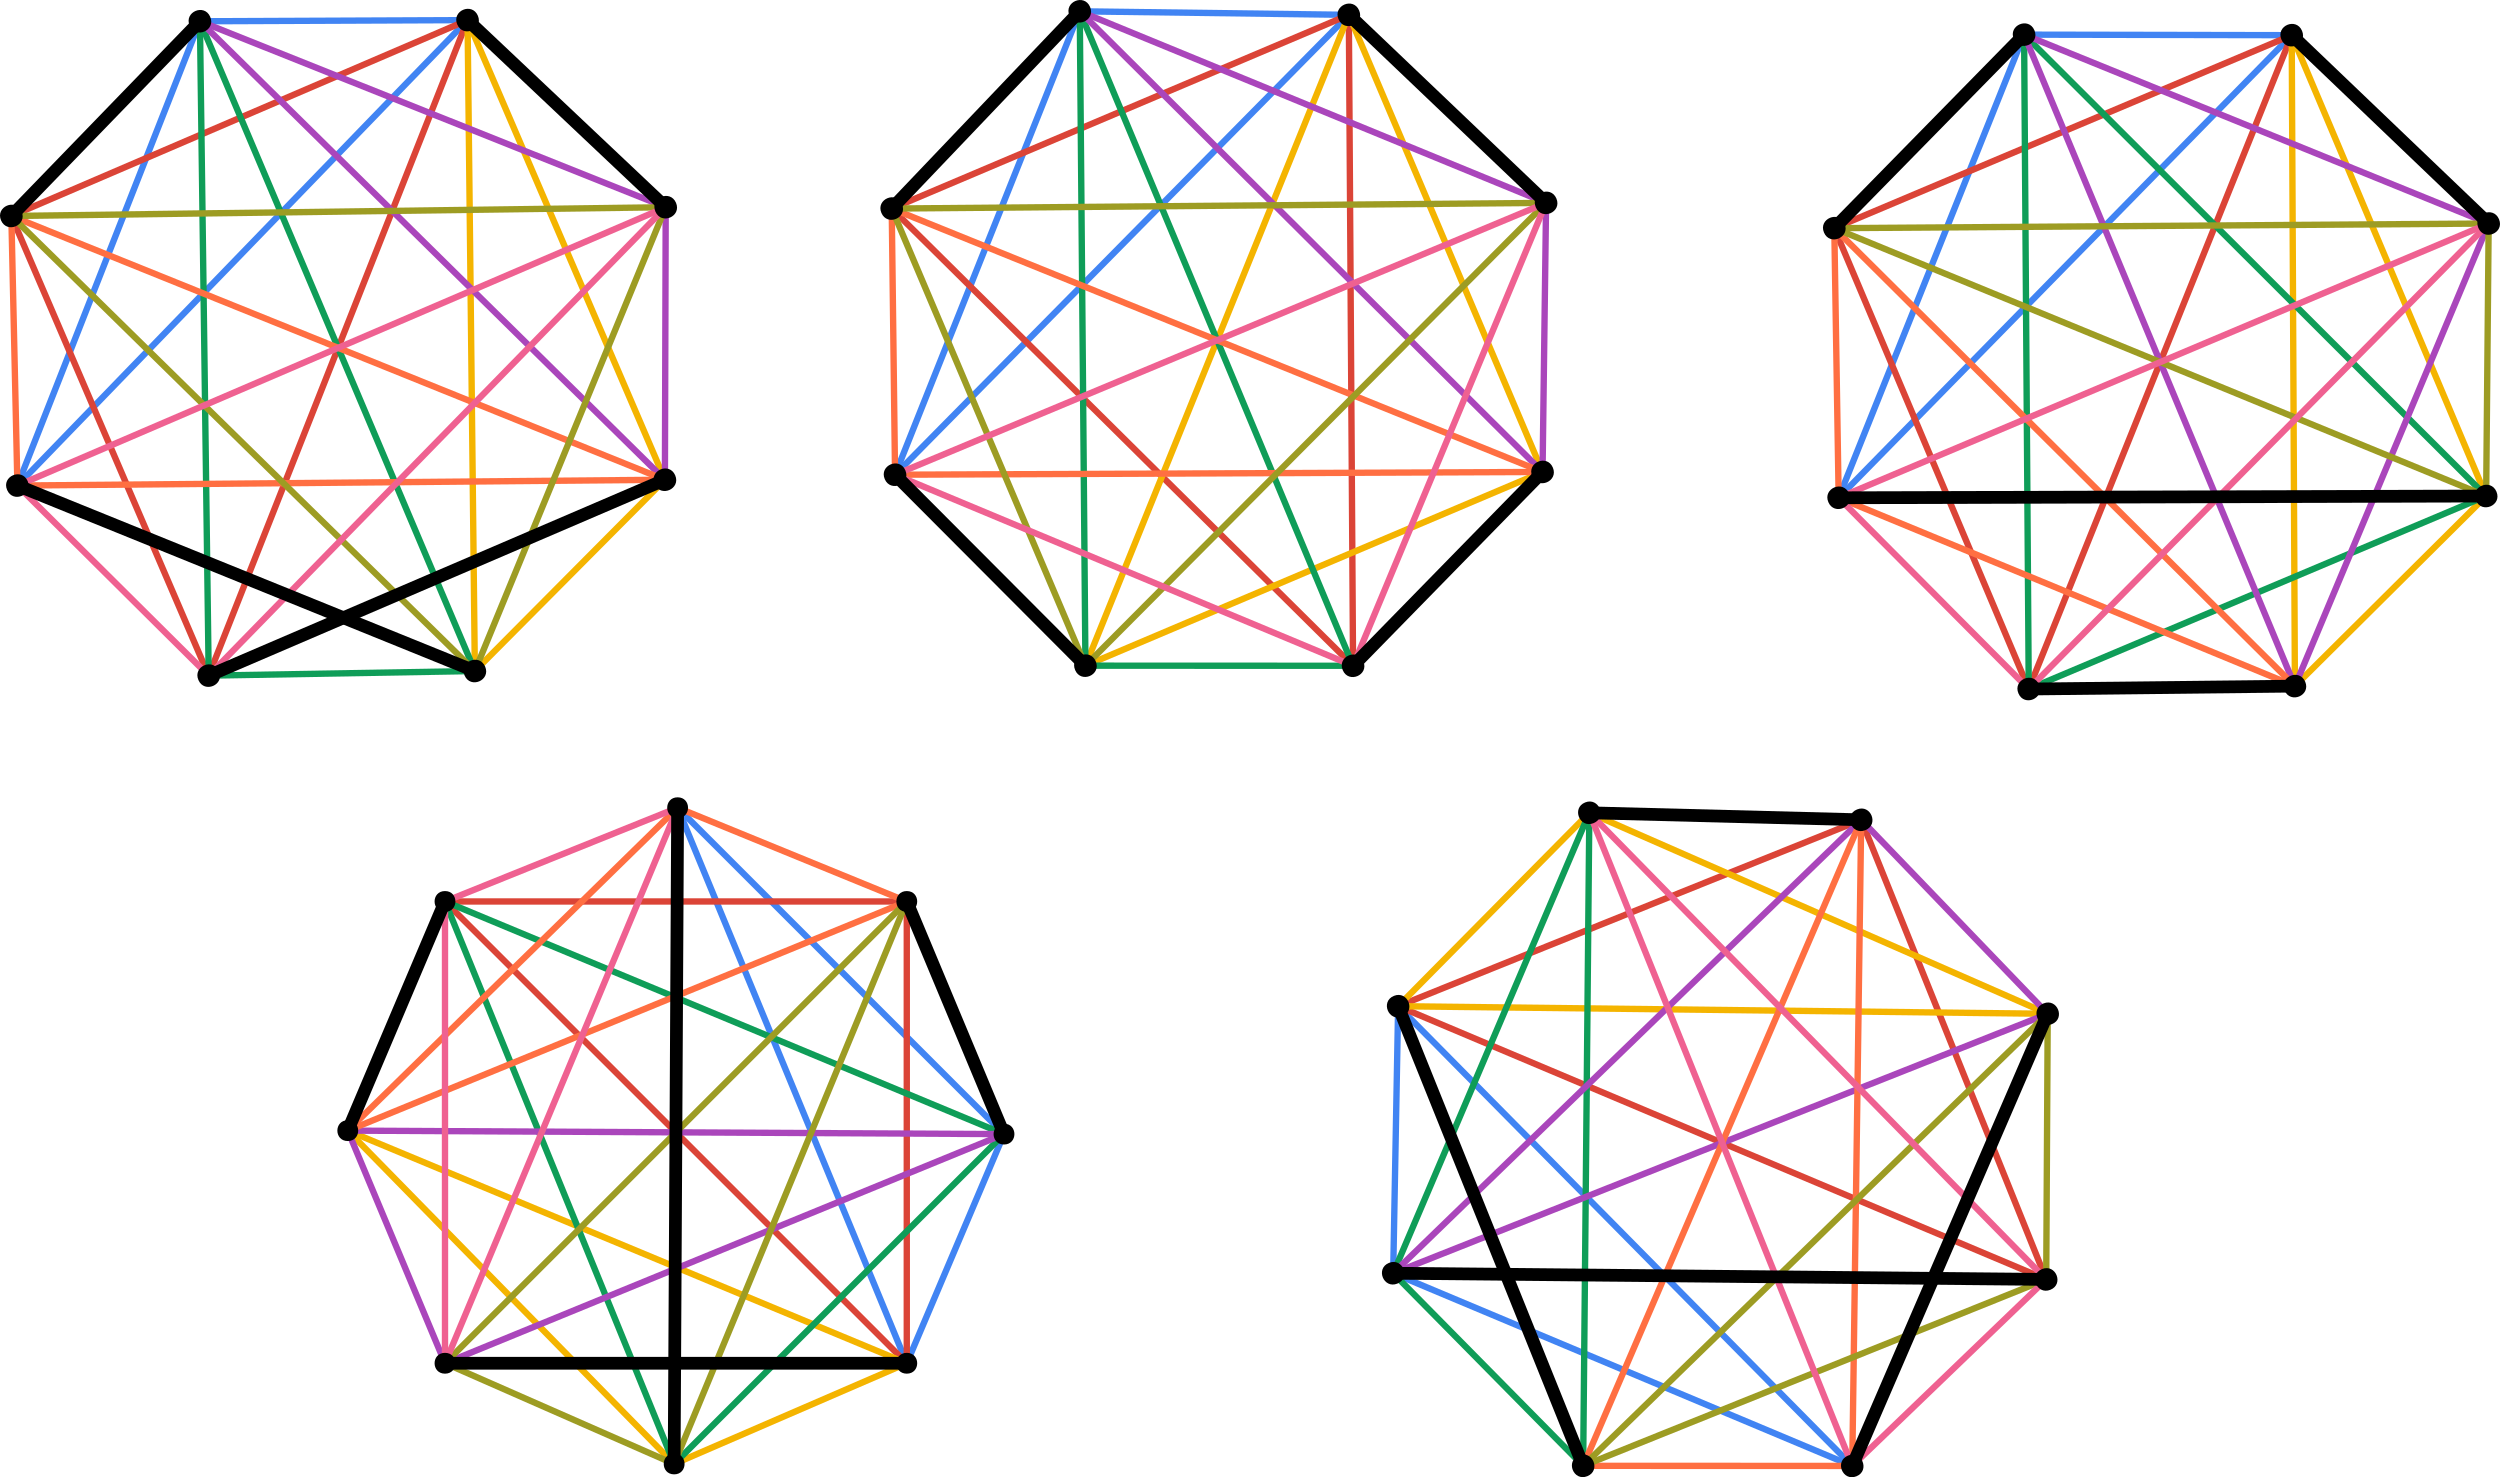 <?xml version="1.0" encoding="UTF-8" standalone="no"?>
<!-- Created with Inkscape (http://www.inkscape.org/) -->

<svg
   xmlns:osb="http://www.openswatchbook.org/uri/2009/osb"
   xmlns:dc="http://purl.org/dc/elements/1.1/"
   xmlns:cc="http://creativecommons.org/ns#"
   xmlns:rdf="http://www.w3.org/1999/02/22-rdf-syntax-ns#"
   xmlns:svg="http://www.w3.org/2000/svg"
   xmlns="http://www.w3.org/2000/svg"
   xmlns:sodipodi="http://sodipodi.sourceforge.net/DTD/sodipodi-0.dtd"
   xmlns:inkscape="http://www.inkscape.org/namespaces/inkscape"
   width="11.078cm"
   height="6.546cm"
   viewBox="0 0 392.512 231.932"
   id="svg2"
   version="1.1"
   inkscape:version="0.91 r13725"
   sodipodi:docname="resto_thrackles.svg">
  <defs
     id="defs4">
    <linearGradient
       id="linearGradient4355"
       osb:paint="solid">
      <stop
         style="stop-color:#ae0000;stop-opacity:1;"
         offset="0"
         id="stop4357" />
    </linearGradient>
  </defs>
  <sodipodi:namedview
     id="base"
     pagecolor="#ffffff"
     bordercolor="#666666"
     borderopacity="1.0"
     inkscape:pageopacity="0.0"
     inkscape:pageshadow="2"
     inkscape:zoom="2.2883023"
     inkscape:cx="159.91747"
     inkscape:cy="122.20096"
     inkscape:document-units="px"
     inkscape:current-layer="layer2"
     showgrid="false"
     units="cm"
     inkscape:window-width="1920"
     inkscape:window-height="1017"
     inkscape:window-x="0"
     inkscape:window-y="30"
     inkscape:window-maximized="1"
     inkscape:object-paths="true"
     inkscape:object-nodes="true"
     inkscape:snap-object-midpoints="true"
     inkscape:snap-nodes="true"
     inkscape:snap-others="true"
     showguides="false"
     fit-margin-top="0"
     fit-margin-left="0"
     fit-margin-right="0"
     fit-margin-bottom="0" />
  <g
     inkscape:label="Layer 1"
     inkscape:groupmode="layer"
     id="layer1"
     transform="translate(-12.49,-802.078)" />
  <g
     inkscape:groupmode="layer"
     id="layer2"
     inkscape:label="points"
     transform="translate(-12.49,-33.18)">
    <path
       inkscape:connector-curvature="0"
       id="path78"
       style="fill:none;stroke:#4184f3;stroke-width:1;stroke-linecap:butt;stroke-linejoin:miter;stroke-miterlimit:9.143;stroke-dasharray:none;stroke-opacity:1"
       d="M 85.898,36.334 43.879,36.516" />
    <path
       inkscape:connector-curvature="0"
       id="path80"
       style="fill:none;stroke:#4184f3;stroke-width:1;stroke-linecap:butt;stroke-linejoin:miter;stroke-miterlimit:9.143;stroke-dasharray:none;stroke-opacity:1"
       d="M 43.879,36.516 15.222,109.414" />
    <path
       inkscape:connector-curvature="0"
       id="path82"
       style="fill:none;stroke:#4184f3;stroke-width:1;stroke-linecap:butt;stroke-linejoin:miter;stroke-miterlimit:9.143;stroke-dasharray:none;stroke-opacity:1"
       d="M 15.222,109.414 85.898,36.334" />
    <path
       inkscape:connector-curvature="0"
       id="path84"
       style="fill:none;stroke:#db4437;stroke-width:1;stroke-linecap:butt;stroke-linejoin:miter;stroke-miterlimit:9.143;stroke-dasharray:none;stroke-opacity:1"
       d="M 85.898,36.334 14.271,67.088" />
    <path
       inkscape:connector-curvature="0"
       id="path86"
       style="fill:none;stroke:#db4437;stroke-width:1;stroke-linecap:butt;stroke-linejoin:miter;stroke-miterlimit:9.143;stroke-dasharray:none;stroke-opacity:1"
       d="M 14.271,67.088 45.256,139.254" />
    <path
       inkscape:connector-curvature="0"
       id="path88"
       style="fill:none;stroke:#db4437;stroke-width:1;stroke-linecap:butt;stroke-linejoin:miter;stroke-miterlimit:9.143;stroke-dasharray:none;stroke-opacity:1"
       d="M 45.256,139.254 85.898,36.334" />
    <path
       inkscape:connector-curvature="0"
       id="path90"
       style="fill:none;stroke:#f4b400;stroke-width:1;stroke-linecap:butt;stroke-linejoin:miter;stroke-miterlimit:9.143;stroke-dasharray:none;stroke-opacity:1"
       d="m 85.898,36.334 1.146,102.2" />
    <path
       inkscape:connector-curvature="0"
       id="path92"
       style="fill:none;stroke:#f4b400;stroke-width:1;stroke-linecap:butt;stroke-linejoin:miter;stroke-miterlimit:9.143;stroke-dasharray:none;stroke-opacity:1"
       d="M 87.044,138.533 116.884,108.5" />
    <path
       inkscape:connector-curvature="0"
       id="path94"
       style="fill:none;stroke:#f4b400;stroke-width:1;stroke-linecap:butt;stroke-linejoin:miter;stroke-miterlimit:9.143;stroke-dasharray:none;stroke-opacity:1"
       d="M 116.884,108.5 85.898,36.334" />
    <path
       inkscape:connector-curvature="0"
       id="path96"
       style="fill:none;stroke:#0f9d58;stroke-width:1;stroke-linecap:butt;stroke-linejoin:miter;stroke-miterlimit:9.143;stroke-dasharray:none;stroke-opacity:1"
       d="M 43.879,36.516 45.256,139.254" />
    <path
       inkscape:connector-curvature="0"
       id="path98"
       style="fill:none;stroke:#0f9d58;stroke-width:1;stroke-linecap:butt;stroke-linejoin:miter;stroke-miterlimit:9.143;stroke-dasharray:none;stroke-opacity:1"
       d="m 45.256,139.254 41.788,-0.721" />
    <path
       inkscape:connector-curvature="0"
       id="path100"
       style="fill:none;stroke:#0f9d58;stroke-width:1;stroke-linecap:butt;stroke-linejoin:miter;stroke-miterlimit:9.143;stroke-dasharray:none;stroke-opacity:1"
       d="M 87.044,138.533 43.879,36.516" />
    <path
       inkscape:connector-curvature="0"
       id="path102"
       style="fill:none;stroke:#aa46bb;stroke-width:1;stroke-linecap:butt;stroke-linejoin:miter;stroke-miterlimit:9.143;stroke-dasharray:none;stroke-opacity:1"
       d="M 43.879,36.516 116.884,108.5" />
    <path
       inkscape:connector-curvature="0"
       id="path104"
       style="fill:none;stroke:#aa46bb;stroke-width:1;stroke-linecap:butt;stroke-linejoin:miter;stroke-miterlimit:9.143;stroke-dasharray:none;stroke-opacity:1"
       d="m 116.884,108.5 0.125,-42.789" />
    <path
       inkscape:connector-curvature="0"
       id="path106"
       style="fill:none;stroke:#aa46bb;stroke-width:1;stroke-linecap:butt;stroke-linejoin:miter;stroke-miterlimit:9.143;stroke-dasharray:none;stroke-opacity:1"
       d="M 117.009,65.711 43.879,36.516" />
    <path
       inkscape:connector-curvature="0"
       id="path108"
       style="fill:none;stroke:#ff6f42;stroke-width:1;stroke-linecap:butt;stroke-linejoin:miter;stroke-miterlimit:9.143;stroke-dasharray:none;stroke-opacity:1"
       d="m 14.271,67.088 0.952,42.326" />
    <path
       inkscape:connector-curvature="0"
       id="path110"
       style="fill:none;stroke:#ff6f42;stroke-width:1;stroke-linecap:butt;stroke-linejoin:miter;stroke-miterlimit:9.143;stroke-dasharray:none;stroke-opacity:1"
       d="M 15.222,109.414 116.884,108.5" />
    <path
       inkscape:connector-curvature="0"
       id="path112"
       style="fill:none;stroke:#ff6f42;stroke-width:1;stroke-linecap:butt;stroke-linejoin:miter;stroke-miterlimit:9.143;stroke-dasharray:none;stroke-opacity:1"
       d="M 116.884,108.5 14.271,67.088" />
    <path
       inkscape:connector-curvature="0"
       id="path114"
       style="fill:none;stroke:#9d9c23;stroke-width:1;stroke-linecap:butt;stroke-linejoin:miter;stroke-miterlimit:9.143;stroke-dasharray:none;stroke-opacity:1"
       d="M 14.271,67.088 87.044,138.533" />
    <path
       inkscape:connector-curvature="0"
       id="path116"
       style="fill:none;stroke:#9d9c23;stroke-width:1;stroke-linecap:butt;stroke-linejoin:miter;stroke-miterlimit:9.143;stroke-dasharray:none;stroke-opacity:1"
       d="M 87.044,138.533 117.009,65.711" />
    <path
       inkscape:connector-curvature="0"
       id="path118"
       style="fill:none;stroke:#9d9c23;stroke-width:1;stroke-linecap:butt;stroke-linejoin:miter;stroke-miterlimit:9.143;stroke-dasharray:none;stroke-opacity:1"
       d="M 117.009,65.711 14.271,67.088" />
    <path
       inkscape:connector-curvature="0"
       id="path120"
       style="fill:none;stroke:#ef6191;stroke-width:1;stroke-linecap:butt;stroke-linejoin:miter;stroke-miterlimit:9.143;stroke-dasharray:none;stroke-opacity:1"
       d="m 15.222,109.414 30.034,29.84" />
    <path
       inkscape:connector-curvature="0"
       id="path122"
       style="fill:none;stroke:#ef6191;stroke-width:1;stroke-linecap:butt;stroke-linejoin:miter;stroke-miterlimit:9.143;stroke-dasharray:none;stroke-opacity:1"
       d="M 45.256,139.254 117.009,65.711" />
    <path
       inkscape:connector-curvature="0"
       id="path124"
       style="fill:none;stroke:#ef6191;stroke-width:1;stroke-linecap:butt;stroke-linejoin:miter;stroke-miterlimit:9.143;stroke-dasharray:none;stroke-opacity:1"
       d="M 117.009,65.711 15.222,109.414" />
    <path
       inkscape:connector-curvature="0"
       id="path126"
       style="fill:#000000;fill-opacity:1;fill-rule:nonzero;stroke:none;stroke-width:1;stroke-miterlimit:9.143;stroke-dasharray:none"
       d="m 87.514,35.64 c 0.925,2.154 -2.306,3.542 -3.231,1.387 -0.925,-2.154 2.306,-3.542 3.231,-1.387" />
    <path
       inkscape:connector-curvature="0"
       id="path128"
       style="fill:#000000;fill-opacity:1;fill-rule:nonzero;stroke:none;stroke-width:1;stroke-miterlimit:9.143;stroke-dasharray:none"
       d="m 45.495,35.822 c 0.925,2.154 -2.306,3.542 -3.231,1.387 -0.925,-2.154 2.306,-3.542 3.231,-1.387" />
    <path
       inkscape:connector-curvature="0"
       id="path130"
       style="fill:#000000;fill-opacity:1;fill-rule:nonzero;stroke:none;stroke-width:1;stroke-miterlimit:9.143;stroke-dasharray:none"
       d="m 15.886,66.394 c 0.925,2.154 -2.306,3.542 -3.231,1.387 -0.925,-2.154 2.306,-3.542 3.231,-1.387" />
    <path
       inkscape:connector-curvature="0"
       id="path132"
       style="fill:#000000;fill-opacity:1;fill-rule:nonzero;stroke:none;stroke-width:1;stroke-miterlimit:9.143;stroke-dasharray:none"
       d="m 16.838,108.721 c 0.925,2.154 -2.306,3.542 -3.231,1.387 -0.925,-2.154 2.306,-3.542 3.231,-1.387" />
    <path
       inkscape:connector-curvature="0"
       id="path134"
       style="fill:#000000;fill-opacity:1;fill-rule:nonzero;stroke:none;stroke-width:1;stroke-miterlimit:9.143;stroke-dasharray:none"
       d="m 46.872,138.56 c 0.925,2.154 -2.306,3.542 -3.231,1.387 -0.925,-2.154 2.306,-3.542 3.231,-1.387" />
    <path
       inkscape:connector-curvature="0"
       id="path136"
       style="fill:#000000;fill-opacity:1;fill-rule:nonzero;stroke:none;stroke-width:1;stroke-miterlimit:9.143;stroke-dasharray:none"
       d="m 88.66,137.84 c 0.925,2.154 -2.306,3.542 -3.231,1.387 -0.925,-2.154 2.306,-3.542 3.231,-1.387" />
    <path
       inkscape:connector-curvature="0"
       id="path138"
       style="fill:#000000;fill-opacity:1;fill-rule:nonzero;stroke:none;stroke-width:1;stroke-miterlimit:9.143;stroke-dasharray:none"
       d="m 118.499,107.806 c 0.925,2.154 -2.306,3.542 -3.231,1.387 -0.925,-2.154 2.306,-3.542 3.231,-1.387" />
    <path
       inkscape:connector-curvature="0"
       id="path140"
       style="fill:#000000;fill-opacity:1;fill-rule:nonzero;stroke:none;stroke-width:1;stroke-miterlimit:9.143;stroke-dasharray:none"
       d="m 118.625,65.017 c 0.925,2.154 -2.306,3.542 -3.231,1.387 -0.925,-2.154 2.306,-3.542 3.231,-1.387" />
    <path
       inkscape:connector-curvature="0"
       id="path462"
       style="fill:none;stroke:#4184f3;stroke-width:1;stroke-linecap:butt;stroke-linejoin:miter;stroke-miterlimit:9.143;stroke-dasharray:none;stroke-opacity:1"
       d="M 224.263,35.509 182.017,34.953" />
    <path
       inkscape:connector-curvature="0"
       id="path464"
       style="fill:none;stroke:#4184f3;stroke-width:1;stroke-linecap:butt;stroke-linejoin:miter;stroke-miterlimit:9.143;stroke-dasharray:none;stroke-opacity:1"
       d="M 182.017,34.953 153.017,107.712" />
    <path
       inkscape:connector-curvature="0"
       id="path466"
       style="fill:none;stroke:#4184f3;stroke-width:1;stroke-linecap:butt;stroke-linejoin:miter;stroke-miterlimit:9.143;stroke-dasharray:none;stroke-opacity:1"
       d="M 153.017,107.712 224.263,35.509" />
    <path
       inkscape:connector-curvature="0"
       id="path468"
       style="fill:none;stroke:#db4437;stroke-width:1;stroke-linecap:butt;stroke-linejoin:miter;stroke-miterlimit:9.143;stroke-dasharray:none;stroke-opacity:1"
       d="M 224.263,35.509 152.494,65.923" />
    <path
       inkscape:connector-curvature="0"
       id="path470"
       style="fill:none;stroke:#db4437;stroke-width:1;stroke-linecap:butt;stroke-linejoin:miter;stroke-miterlimit:9.143;stroke-dasharray:none;stroke-opacity:1"
       d="m 152.494,65.923 72.432,71.786" />
    <path
       inkscape:connector-curvature="0"
       id="path472"
       style="fill:none;stroke:#db4437;stroke-width:1;stroke-linecap:butt;stroke-linejoin:miter;stroke-miterlimit:9.143;stroke-dasharray:none;stroke-opacity:1"
       d="M 224.926,137.709 224.263,35.509" />
    <path
       inkscape:connector-curvature="0"
       id="path474"
       style="fill:none;stroke:#f4b400;stroke-width:1;stroke-linecap:butt;stroke-linejoin:miter;stroke-miterlimit:9.143;stroke-dasharray:none;stroke-opacity:1"
       d="M 224.263,35.509 182.908,137.692" />
    <path
       inkscape:connector-curvature="0"
       id="path476"
       style="fill:none;stroke:#f4b400;stroke-width:1;stroke-linecap:butt;stroke-linejoin:miter;stroke-miterlimit:9.143;stroke-dasharray:none;stroke-opacity:1"
       d="m 182.908,137.692 71.769,-30.414" />
    <path
       inkscape:connector-curvature="0"
       id="path478"
       style="fill:none;stroke:#f4b400;stroke-width:1;stroke-linecap:butt;stroke-linejoin:miter;stroke-miterlimit:9.143;stroke-dasharray:none;stroke-opacity:1"
       d="M 254.677,107.278 224.263,35.509" />
    <path
       inkscape:connector-curvature="0"
       id="path480"
       style="fill:none;stroke:#0f9d58;stroke-width:1;stroke-linecap:butt;stroke-linejoin:miter;stroke-miterlimit:9.143;stroke-dasharray:none;stroke-opacity:1"
       d="M 182.017,34.953 182.908,137.692" />
    <path
       inkscape:connector-curvature="0"
       id="path482"
       style="fill:none;stroke:#0f9d58;stroke-width:1;stroke-linecap:butt;stroke-linejoin:miter;stroke-miterlimit:9.143;stroke-dasharray:none;stroke-opacity:1"
       d="m 182.908,137.692 42.018,0.017" />
    <path
       inkscape:connector-curvature="0"
       id="path484"
       style="fill:none;stroke:#0f9d58;stroke-width:1;stroke-linecap:butt;stroke-linejoin:miter;stroke-miterlimit:9.143;stroke-dasharray:none;stroke-opacity:1"
       d="M 224.926,137.709 182.017,34.953" />
    <path
       inkscape:connector-curvature="0"
       id="path486"
       style="fill:none;stroke:#aa46bb;stroke-width:1;stroke-linecap:butt;stroke-linejoin:miter;stroke-miterlimit:9.143;stroke-dasharray:none;stroke-opacity:1"
       d="m 182.017,34.953 72.66,72.325" />
    <path
       inkscape:connector-curvature="0"
       id="path488"
       style="fill:none;stroke:#aa46bb;stroke-width:1;stroke-linecap:butt;stroke-linejoin:miter;stroke-miterlimit:9.143;stroke-dasharray:none;stroke-opacity:1"
       d="m 254.677,107.278 0.556,-42.246" />
    <path
       inkscape:connector-curvature="0"
       id="path490"
       style="fill:none;stroke:#aa46bb;stroke-width:1;stroke-linecap:butt;stroke-linejoin:miter;stroke-miterlimit:9.143;stroke-dasharray:none;stroke-opacity:1"
       d="M 255.234,65.032 182.017,34.953" />
    <path
       inkscape:connector-curvature="0"
       id="path492"
       style="fill:none;stroke:#ff6f42;stroke-width:1;stroke-linecap:butt;stroke-linejoin:miter;stroke-miterlimit:9.143;stroke-dasharray:none;stroke-opacity:1"
       d="m 152.494,65.923 0.523,41.789" />
    <path
       inkscape:connector-curvature="0"
       id="path494"
       style="fill:none;stroke:#ff6f42;stroke-width:1;stroke-linecap:butt;stroke-linejoin:miter;stroke-miterlimit:9.143;stroke-dasharray:none;stroke-opacity:1"
       d="m 153.017,107.712 101.66,-0.434" />
    <path
       inkscape:connector-curvature="0"
       id="path496"
       style="fill:none;stroke:#ff6f42;stroke-width:1;stroke-linecap:butt;stroke-linejoin:miter;stroke-miterlimit:9.143;stroke-dasharray:none;stroke-opacity:1"
       d="M 254.677,107.278 152.494,65.923" />
    <path
       inkscape:connector-curvature="0"
       id="path498"
       style="fill:none;stroke:#9d9c23;stroke-width:1;stroke-linecap:butt;stroke-linejoin:miter;stroke-miterlimit:9.143;stroke-dasharray:none;stroke-opacity:1"
       d="M 152.494,65.923 182.908,137.692" />
    <path
       inkscape:connector-curvature="0"
       id="path500"
       style="fill:none;stroke:#9d9c23;stroke-width:1;stroke-linecap:butt;stroke-linejoin:miter;stroke-miterlimit:9.143;stroke-dasharray:none;stroke-opacity:1"
       d="M 182.908,137.692 255.234,65.032" />
    <path
       inkscape:connector-curvature="0"
       id="path502"
       style="fill:none;stroke:#9d9c23;stroke-width:1;stroke-linecap:butt;stroke-linejoin:miter;stroke-miterlimit:9.143;stroke-dasharray:none;stroke-opacity:1"
       d="M 255.234,65.032 152.494,65.923" />
    <path
       inkscape:connector-curvature="0"
       id="path504"
       style="fill:none;stroke:#ef6191;stroke-width:1;stroke-linecap:butt;stroke-linejoin:miter;stroke-miterlimit:9.143;stroke-dasharray:none;stroke-opacity:1"
       d="m 153.017,107.712 71.909,29.997" />
    <path
       inkscape:connector-curvature="0"
       id="path506"
       style="fill:none;stroke:#ef6191;stroke-width:1;stroke-linecap:butt;stroke-linejoin:miter;stroke-miterlimit:9.143;stroke-dasharray:none;stroke-opacity:1"
       d="M 224.926,137.709 255.234,65.032" />
    <path
       inkscape:connector-curvature="0"
       id="path508"
       style="fill:none;stroke:#ef6191;stroke-width:1;stroke-linecap:butt;stroke-linejoin:miter;stroke-miterlimit:9.143;stroke-dasharray:none;stroke-opacity:1"
       d="M 255.234,65.032 153.017,107.712" />
    <path
       inkscape:connector-curvature="0"
       id="path510"
       style="fill:#000000;fill-opacity:1;fill-rule:nonzero;stroke:none;stroke-width:1;stroke-miterlimit:9.143;stroke-dasharray:none"
       d="m 225.882,34.823 c 0.915,2.158 -2.323,3.531 -3.238,1.372 -0.915,-2.158 2.323,-3.531 3.238,-1.372" />
    <path
       inkscape:connector-curvature="0"
       id="path512"
       style="fill:#000000;fill-opacity:1;fill-rule:nonzero;stroke:none;stroke-width:1;stroke-miterlimit:9.143;stroke-dasharray:none"
       d="m 183.636,34.267 c 0.915,2.158 -2.323,3.531 -3.238,1.372 -0.915,-2.158 2.323,-3.531 3.238,-1.372" />
    <path
       inkscape:connector-curvature="0"
       id="path514"
       style="fill:#000000;fill-opacity:1;fill-rule:nonzero;stroke:none;stroke-width:1;stroke-miterlimit:9.143;stroke-dasharray:none"
       d="m 154.113,65.237 c 0.915,2.158 -2.323,3.531 -3.238,1.372 -0.915,-2.158 2.323,-3.531 3.238,-1.372" />
    <path
       inkscape:connector-curvature="0"
       id="path516"
       style="fill:#000000;fill-opacity:1;fill-rule:nonzero;stroke:none;stroke-width:1;stroke-miterlimit:9.143;stroke-dasharray:none"
       d="m 154.636,107.026 c 0.915,2.158 -2.323,3.531 -3.238,1.372 -0.915,-2.158 2.323,-3.531 3.238,-1.372" />
    <path
       inkscape:connector-curvature="0"
       id="path518"
       style="fill:#000000;fill-opacity:1;fill-rule:nonzero;stroke:none;stroke-width:1;stroke-miterlimit:9.143;stroke-dasharray:none"
       d="m 184.527,137.006 c 0.915,2.158 -2.323,3.531 -3.238,1.372 -0.915,-2.158 2.323,-3.531 3.238,-1.372" />
    <path
       inkscape:connector-curvature="0"
       id="path520"
       style="fill:#000000;fill-opacity:1;fill-rule:nonzero;stroke:none;stroke-width:1;stroke-miterlimit:9.143;stroke-dasharray:none"
       d="m 226.545,137.023 c 0.915,2.158 -2.323,3.531 -3.238,1.372 -0.915,-2.158 2.323,-3.531 3.238,-1.372" />
    <path
       inkscape:connector-curvature="0"
       id="path522"
       style="fill:#000000;fill-opacity:1;fill-rule:nonzero;stroke:none;stroke-width:1;stroke-miterlimit:9.143;stroke-dasharray:none"
       d="m 256.296,106.592 c 0.915,2.158 -2.323,3.531 -3.238,1.372 -0.915,-2.158 2.323,-3.531 3.238,-1.372" />
    <path
       inkscape:connector-curvature="0"
       id="path524"
       style="fill:#000000;fill-opacity:1;fill-rule:nonzero;stroke:none;stroke-width:1;stroke-miterlimit:9.143;stroke-dasharray:none"
       d="m 256.852,64.346 c 0.915,2.158 -2.323,3.531 -3.238,1.372 -0.915,-2.158 2.323,-3.531 3.238,-1.372" />
    <path
       inkscape:connector-curvature="0"
       id="path334"
       style="fill:none;stroke:#4184f3;stroke-width:1;stroke-linecap:butt;stroke-linejoin:miter;stroke-miterlimit:9.143;stroke-dasharray:none;stroke-opacity:1"
       d="m 154.858,247.216 15.263,-35.978" />
    <path
       inkscape:connector-curvature="0"
       id="path336"
       style="fill:none;stroke:#4184f3;stroke-width:1;stroke-linecap:butt;stroke-linejoin:miter;stroke-miterlimit:9.143;stroke-dasharray:none;stroke-opacity:1"
       d="M 170.122,211.237 118.88,159.996" />
    <path
       inkscape:connector-curvature="0"
       id="path338"
       style="fill:none;stroke:#4184f3;stroke-width:1;stroke-linecap:butt;stroke-linejoin:miter;stroke-miterlimit:9.143;stroke-dasharray:none;stroke-opacity:1"
       d="m 118.88,159.996 35.978,87.22" />
    <path
       inkscape:connector-curvature="0"
       id="path340"
       style="fill:none;stroke:#db4437;stroke-width:1;stroke-linecap:butt;stroke-linejoin:miter;stroke-miterlimit:9.143;stroke-dasharray:none;stroke-opacity:1"
       d="m 154.858,247.216 0,-72.502" />
    <path
       inkscape:connector-curvature="0"
       id="path342"
       style="fill:none;stroke:#db4437;stroke-width:1;stroke-linecap:butt;stroke-linejoin:miter;stroke-miterlimit:9.143;stroke-dasharray:none;stroke-opacity:1"
       d="m 154.858,174.714 -72.502,0" />
    <path
       inkscape:connector-curvature="0"
       id="path344"
       style="fill:none;stroke:#db4437;stroke-width:1;stroke-linecap:butt;stroke-linejoin:miter;stroke-miterlimit:9.143;stroke-dasharray:none;stroke-opacity:1"
       d="m 82.357,174.714 72.502,72.502" />
    <path
       inkscape:connector-curvature="0"
       id="path346"
       style="fill:none;stroke:#f4b400;stroke-width:1;stroke-linecap:butt;stroke-linejoin:miter;stroke-miterlimit:9.143;stroke-dasharray:none;stroke-opacity:1"
       d="M 154.858,247.216 67.093,210.692" />
    <path
       inkscape:connector-curvature="0"
       id="path348"
       style="fill:none;stroke:#f4b400;stroke-width:1;stroke-linecap:butt;stroke-linejoin:miter;stroke-miterlimit:9.143;stroke-dasharray:none;stroke-opacity:1"
       d="m 67.093,210.692 51.242,52.332" />
    <path
       inkscape:connector-curvature="0"
       id="path350"
       style="fill:none;stroke:#f4b400;stroke-width:1;stroke-linecap:butt;stroke-linejoin:miter;stroke-miterlimit:9.143;stroke-dasharray:none;stroke-opacity:1"
       d="m 118.335,263.024 36.523,-15.809" />
    <path
       inkscape:connector-curvature="0"
       id="path352"
       style="fill:none;stroke:#0f9d58;stroke-width:1;stroke-linecap:butt;stroke-linejoin:miter;stroke-miterlimit:9.143;stroke-dasharray:none;stroke-opacity:1"
       d="M 170.122,211.237 82.357,174.714" />
    <path
       inkscape:connector-curvature="0"
       id="path354"
       style="fill:none;stroke:#0f9d58;stroke-width:1;stroke-linecap:butt;stroke-linejoin:miter;stroke-miterlimit:9.143;stroke-dasharray:none;stroke-opacity:1"
       d="m 82.357,174.714 35.978,88.31" />
    <path
       inkscape:connector-curvature="0"
       id="path356"
       style="fill:none;stroke:#0f9d58;stroke-width:1;stroke-linecap:butt;stroke-linejoin:miter;stroke-miterlimit:9.143;stroke-dasharray:none;stroke-opacity:1"
       d="m 118.335,263.024 51.787,-51.787" />
    <path
       inkscape:connector-curvature="0"
       id="path358"
       style="fill:none;stroke:#aa46bb;stroke-width:1;stroke-linecap:butt;stroke-linejoin:miter;stroke-miterlimit:9.143;stroke-dasharray:none;stroke-opacity:1"
       d="M 170.122,211.237 67.093,210.692" />
    <path
       inkscape:connector-curvature="0"
       id="path360"
       style="fill:none;stroke:#aa46bb;stroke-width:1;stroke-linecap:butt;stroke-linejoin:miter;stroke-miterlimit:9.143;stroke-dasharray:none;stroke-opacity:1"
       d="m 67.093,210.692 15.263,36.523" />
    <path
       inkscape:connector-curvature="0"
       id="path362"
       style="fill:none;stroke:#aa46bb;stroke-width:1;stroke-linecap:butt;stroke-linejoin:miter;stroke-miterlimit:9.143;stroke-dasharray:none;stroke-opacity:1"
       d="M 82.357,247.216 170.122,211.237" />
    <path
       inkscape:connector-curvature="0"
       id="path364"
       style="fill:none;stroke:#ff6f42;stroke-width:1;stroke-linecap:butt;stroke-linejoin:miter;stroke-miterlimit:9.143;stroke-dasharray:none;stroke-opacity:1"
       d="M 154.858,174.714 118.88,159.996" />
    <path
       inkscape:connector-curvature="0"
       id="path366"
       style="fill:none;stroke:#ff6f42;stroke-width:1;stroke-linecap:butt;stroke-linejoin:miter;stroke-miterlimit:9.143;stroke-dasharray:none;stroke-opacity:1"
       d="M 118.88,159.996 67.093,210.692" />
    <path
       inkscape:connector-curvature="0"
       id="path368"
       style="fill:none;stroke:#ff6f42;stroke-width:1;stroke-linecap:butt;stroke-linejoin:miter;stroke-miterlimit:9.143;stroke-dasharray:none;stroke-opacity:1"
       d="M 67.093,210.692 154.858,174.714" />
    <path
       inkscape:connector-curvature="0"
       id="path370"
       style="fill:none;stroke:#9d9c23;stroke-width:1;stroke-linecap:butt;stroke-linejoin:miter;stroke-miterlimit:9.143;stroke-dasharray:none;stroke-opacity:1"
       d="M 154.858,174.714 82.357,247.216" />
    <path
       inkscape:connector-curvature="0"
       id="path372"
       style="fill:none;stroke:#9d9c23;stroke-width:1;stroke-linecap:butt;stroke-linejoin:miter;stroke-miterlimit:9.143;stroke-dasharray:none;stroke-opacity:1"
       d="m 82.357,247.216 35.978,15.809" />
    <path
       inkscape:connector-curvature="0"
       id="path374"
       style="fill:none;stroke:#9d9c23;stroke-width:1;stroke-linecap:butt;stroke-linejoin:miter;stroke-miterlimit:9.143;stroke-dasharray:none;stroke-opacity:1"
       d="m 118.335,263.024 36.523,-88.31" />
    <path
       inkscape:connector-curvature="0"
       id="path376"
       style="fill:none;stroke:#ef6191;stroke-width:1;stroke-linecap:butt;stroke-linejoin:miter;stroke-miterlimit:9.143;stroke-dasharray:none;stroke-opacity:1"
       d="M 118.88,159.996 82.357,174.714" />
    <path
       inkscape:connector-curvature="0"
       id="path378"
       style="fill:none;stroke:#ef6191;stroke-width:1;stroke-linecap:butt;stroke-linejoin:miter;stroke-miterlimit:9.143;stroke-dasharray:none;stroke-opacity:1"
       d="m 82.357,174.714 0,72.502" />
    <path
       inkscape:connector-curvature="0"
       id="path380"
       style="fill:none;stroke:#ef6191;stroke-width:1;stroke-linecap:butt;stroke-linejoin:miter;stroke-miterlimit:9.143;stroke-dasharray:none;stroke-opacity:1"
       d="M 82.357,247.216 118.88,159.996" />
    <path
       inkscape:connector-curvature="0"
       id="path382"
       style="fill:#000000;fill-opacity:1;fill-rule:nonzero;stroke:none;stroke-width:1;stroke-miterlimit:9.143;stroke-dasharray:none"
       d="m 154.858,248.851 c -2.18,0 -2.18,-3.271 0,-3.271 2.18,0 2.18,3.271 0,3.271" />
    <path
       inkscape:connector-curvature="0"
       id="path384"
       style="fill:#000000;fill-opacity:1;fill-rule:nonzero;stroke:none;stroke-width:1;stroke-miterlimit:9.143;stroke-dasharray:none"
       d="m 170.122,212.873 c -2.18,0 -2.18,-3.271 0,-3.271 2.18,0 2.18,3.271 0,3.271" />
    <path
       inkscape:connector-curvature="0"
       id="path386"
       style="fill:#000000;fill-opacity:1;fill-rule:nonzero;stroke:none;stroke-width:1;stroke-miterlimit:9.143;stroke-dasharray:none"
       d="m 154.858,176.349 c -2.18,0 -2.18,-3.271 0,-3.271 2.18,0 2.18,3.271 0,3.271" />
    <path
       inkscape:connector-curvature="0"
       id="path388"
       style="fill:#000000;fill-opacity:1;fill-rule:nonzero;stroke:none;stroke-width:1;stroke-miterlimit:9.143;stroke-dasharray:none"
       d="m 118.88,161.631 c -2.18,0 -2.18,-3.271 0,-3.271 2.18,0 2.18,3.271 0,3.271" />
    <path
       inkscape:connector-curvature="0"
       id="path390"
       style="fill:#000000;fill-opacity:1;fill-rule:nonzero;stroke:none;stroke-width:1;stroke-miterlimit:9.143;stroke-dasharray:none"
       d="m 82.357,176.349 c -2.18,0 -2.18,-3.271 0,-3.271 2.18,0 2.18,3.271 0,3.271" />
    <path
       inkscape:connector-curvature="0"
       id="path392"
       style="fill:#000000;fill-opacity:1;fill-rule:nonzero;stroke:none;stroke-width:1;stroke-miterlimit:9.143;stroke-dasharray:none"
       d="m 67.093,212.328 c -2.18,0 -2.18,-3.271 0,-3.271 2.18,0 2.18,3.271 0,3.271" />
    <path
       inkscape:connector-curvature="0"
       id="path394"
       style="fill:#000000;fill-opacity:1;fill-rule:nonzero;stroke:none;stroke-width:1;stroke-miterlimit:9.143;stroke-dasharray:none"
       d="m 82.357,248.851 c -2.18,0 -2.18,-3.271 0,-3.271 2.18,0 2.18,3.271 0,3.271" />
    <path
       inkscape:connector-curvature="0"
       id="path396"
       style="fill:#000000;fill-opacity:1;fill-rule:nonzero;stroke:none;stroke-width:1;stroke-miterlimit:9.143;stroke-dasharray:none"
       d="m 118.335,264.659 c -2.18,0 -2.18,-3.271 0,-3.271 2.18,0 2.18,3.271 0,3.271" />
    <path
       inkscape:connector-curvature="0"
       id="path142"
       style="fill:none;stroke:#4184f3;stroke-width:1;stroke-linecap:butt;stroke-linejoin:miter;stroke-miterlimit:9.143;stroke-dasharray:none;stroke-opacity:1"
       d="m 372.3,38.701 -42.017,-0.083" />
    <path
       inkscape:connector-curvature="0"
       id="path144"
       style="fill:none;stroke:#4184f3;stroke-width:1;stroke-linecap:butt;stroke-linejoin:miter;stroke-miterlimit:9.143;stroke-dasharray:none;stroke-opacity:1"
       d="M 330.283,38.618 301.168,111.331" />
    <path
       inkscape:connector-curvature="0"
       id="path146"
       style="fill:none;stroke:#4184f3;stroke-width:1;stroke-linecap:butt;stroke-linejoin:miter;stroke-miterlimit:9.143;stroke-dasharray:none;stroke-opacity:1"
       d="M 301.168,111.331 372.3,38.701" />
    <path
       inkscape:connector-curvature="0"
       id="path148"
       style="fill:none;stroke:#db4437;stroke-width:1;stroke-linecap:butt;stroke-linejoin:miter;stroke-miterlimit:9.143;stroke-dasharray:none;stroke-opacity:1"
       d="M 372.3,38.701 300.483,69.001" />
    <path
       inkscape:connector-curvature="0"
       id="path150"
       style="fill:none;stroke:#db4437;stroke-width:1;stroke-linecap:butt;stroke-linejoin:miter;stroke-miterlimit:9.143;stroke-dasharray:none;stroke-opacity:1"
       d="m 300.483,69.001 30.528,72.356" />
    <path
       inkscape:connector-curvature="0"
       id="path152"
       style="fill:none;stroke:#db4437;stroke-width:1;stroke-linecap:butt;stroke-linejoin:miter;stroke-miterlimit:9.143;stroke-dasharray:none;stroke-opacity:1"
       d="M 331.011,141.358 372.3,38.701" />
    <path
       inkscape:connector-curvature="0"
       id="path154"
       style="fill:none;stroke:#f4b400;stroke-width:1;stroke-linecap:butt;stroke-linejoin:miter;stroke-miterlimit:9.143;stroke-dasharray:none;stroke-opacity:1"
       d="m 372.3,38.701 0.501,102.2" />
    <path
       inkscape:connector-curvature="0"
       id="path156"
       style="fill:none;stroke:#f4b400;stroke-width:1;stroke-linecap:butt;stroke-linejoin:miter;stroke-miterlimit:9.143;stroke-dasharray:none;stroke-opacity:1"
       d="m 372.8,140.901 30.027,-29.843" />
    <path
       inkscape:connector-curvature="0"
       id="path158"
       style="fill:none;stroke:#f4b400;stroke-width:1;stroke-linecap:butt;stroke-linejoin:miter;stroke-miterlimit:9.143;stroke-dasharray:none;stroke-opacity:1"
       d="M 402.827,111.058 372.3,38.701" />
    <path
       inkscape:connector-curvature="0"
       id="path160"
       style="fill:none;stroke:#0f9d58;stroke-width:1;stroke-linecap:butt;stroke-linejoin:miter;stroke-miterlimit:9.143;stroke-dasharray:none;stroke-opacity:1"
       d="m 330.283,38.618 0.728,102.739" />
    <path
       inkscape:connector-curvature="0"
       id="path162"
       style="fill:none;stroke:#0f9d58;stroke-width:1;stroke-linecap:butt;stroke-linejoin:miter;stroke-miterlimit:9.143;stroke-dasharray:none;stroke-opacity:1"
       d="m 331.011,141.358 71.816,-30.3" />
    <path
       inkscape:connector-curvature="0"
       id="path164"
       style="fill:none;stroke:#0f9d58;stroke-width:1;stroke-linecap:butt;stroke-linejoin:miter;stroke-miterlimit:9.143;stroke-dasharray:none;stroke-opacity:1"
       d="M 402.827,111.058 330.283,38.618" />
    <path
       inkscape:connector-curvature="0"
       id="path166"
       style="fill:none;stroke:#aa46bb;stroke-width:1;stroke-linecap:butt;stroke-linejoin:miter;stroke-miterlimit:9.143;stroke-dasharray:none;stroke-opacity:1"
       d="M 330.283,38.618 372.8,140.901" />
    <path
       inkscape:connector-curvature="0"
       id="path168"
       style="fill:none;stroke:#aa46bb;stroke-width:1;stroke-linecap:butt;stroke-linejoin:miter;stroke-miterlimit:9.143;stroke-dasharray:none;stroke-opacity:1"
       d="M 372.8,140.901 403.223,68.273" />
    <path
       inkscape:connector-curvature="0"
       id="path170"
       style="fill:none;stroke:#aa46bb;stroke-width:1;stroke-linecap:butt;stroke-linejoin:miter;stroke-miterlimit:9.143;stroke-dasharray:none;stroke-opacity:1"
       d="M 403.223,68.273 330.283,38.618" />
    <path
       inkscape:connector-curvature="0"
       id="path172"
       style="fill:none;stroke:#ff6f42;stroke-width:1;stroke-linecap:butt;stroke-linejoin:miter;stroke-miterlimit:9.143;stroke-dasharray:none;stroke-opacity:1"
       d="m 300.483,69.001 0.685,42.329" />
    <path
       inkscape:connector-curvature="0"
       id="path174"
       style="fill:none;stroke:#ff6f42;stroke-width:1;stroke-linecap:butt;stroke-linejoin:miter;stroke-miterlimit:9.143;stroke-dasharray:none;stroke-opacity:1"
       d="m 301.168,111.331 71.632,29.57" />
    <path
       inkscape:connector-curvature="0"
       id="path176"
       style="fill:none;stroke:#ff6f42;stroke-width:1;stroke-linecap:butt;stroke-linejoin:miter;stroke-miterlimit:9.143;stroke-dasharray:none;stroke-opacity:1"
       d="M 372.8,140.901 300.483,69.001" />
    <path
       inkscape:connector-curvature="0"
       id="path178"
       style="fill:none;stroke:#9d9c23;stroke-width:1;stroke-linecap:butt;stroke-linejoin:miter;stroke-miterlimit:9.143;stroke-dasharray:none;stroke-opacity:1"
       d="M 300.483,69.001 402.827,111.058" />
    <path
       inkscape:connector-curvature="0"
       id="path180"
       style="fill:none;stroke:#9d9c23;stroke-width:1;stroke-linecap:butt;stroke-linejoin:miter;stroke-miterlimit:9.143;stroke-dasharray:none;stroke-opacity:1"
       d="m 402.827,111.058 0.395,-42.785" />
    <path
       inkscape:connector-curvature="0"
       id="path182"
       style="fill:none;stroke:#9d9c23;stroke-width:1;stroke-linecap:butt;stroke-linejoin:miter;stroke-miterlimit:9.143;stroke-dasharray:none;stroke-opacity:1"
       d="m 403.223,68.273 -102.74,0.728" />
    <path
       inkscape:connector-curvature="0"
       id="path184"
       style="fill:none;stroke:#ef6191;stroke-width:1;stroke-linecap:butt;stroke-linejoin:miter;stroke-miterlimit:9.143;stroke-dasharray:none;stroke-opacity:1"
       d="m 301.168,111.331 29.843,30.027" />
    <path
       inkscape:connector-curvature="0"
       id="path186"
       style="fill:none;stroke:#ef6191;stroke-width:1;stroke-linecap:butt;stroke-linejoin:miter;stroke-miterlimit:9.143;stroke-dasharray:none;stroke-opacity:1"
       d="M 331.011,141.358 403.223,68.273" />
    <path
       inkscape:connector-curvature="0"
       id="path188"
       style="fill:none;stroke:#ef6191;stroke-width:1;stroke-linecap:butt;stroke-linejoin:miter;stroke-miterlimit:9.143;stroke-dasharray:none;stroke-opacity:1"
       d="M 403.223,68.273 301.168,111.331" />
    <path
       inkscape:connector-curvature="0"
       id="path190"
       style="fill:#000000;fill-opacity:1;fill-rule:nonzero;stroke:none;stroke-width:1;stroke-miterlimit:9.143;stroke-dasharray:none"
       d="m 373.92,38.018 c 0.911,2.16 -2.329,3.527 -3.24,1.367 -0.911,-2.16 2.329,-3.527 3.24,-1.367" />
    <path
       inkscape:connector-curvature="0"
       id="path192"
       style="fill:#000000;fill-opacity:1;fill-rule:nonzero;stroke:none;stroke-width:1;stroke-miterlimit:9.143;stroke-dasharray:none"
       d="m 331.903,37.935 c 0.911,2.16 -2.329,3.527 -3.24,1.367 -0.911,-2.16 2.329,-3.527 3.24,-1.367" />
    <path
       inkscape:connector-curvature="0"
       id="path194"
       style="fill:#000000;fill-opacity:1;fill-rule:nonzero;stroke:none;stroke-width:1;stroke-miterlimit:9.143;stroke-dasharray:none"
       d="m 302.103,68.318 c 0.911,2.16 -2.329,3.527 -3.24,1.367 -0.911,-2.16 2.329,-3.527 3.24,-1.367" />
    <path
       inkscape:connector-curvature="0"
       id="path196"
       style="fill:#000000;fill-opacity:1;fill-rule:nonzero;stroke:none;stroke-width:1;stroke-miterlimit:9.143;stroke-dasharray:none"
       d="m 302.788,110.647 c 0.911,2.16 -2.329,3.527 -3.24,1.367 -0.911,-2.16 2.329,-3.527 3.24,-1.367" />
    <path
       inkscape:connector-curvature="0"
       id="path198"
       style="fill:#000000;fill-opacity:1;fill-rule:nonzero;stroke:none;stroke-width:1;stroke-miterlimit:9.143;stroke-dasharray:none"
       d="m 332.631,140.674 c 0.911,2.16 -2.329,3.527 -3.24,1.367 -0.911,-2.16 2.329,-3.527 3.24,-1.367" />
    <path
       inkscape:connector-curvature="0"
       id="path200"
       style="fill:#000000;fill-opacity:1;fill-rule:nonzero;stroke:none;stroke-width:1;stroke-miterlimit:9.143;stroke-dasharray:none"
       d="m 374.42,140.218 c 0.911,2.16 -2.329,3.527 -3.24,1.367 -0.911,-2.16 2.329,-3.527 3.24,-1.367" />
    <path
       inkscape:connector-curvature="0"
       id="path202"
       style="fill:#000000;fill-opacity:1;fill-rule:nonzero;stroke:none;stroke-width:1;stroke-miterlimit:9.143;stroke-dasharray:none"
       d="m 404.447,110.374 c 0.911,2.16 -2.329,3.527 -3.24,1.367 -0.911,-2.16 2.329,-3.527 3.24,-1.367" />
    <path
       inkscape:connector-curvature="0"
       id="path204"
       style="fill:#000000;fill-opacity:1;fill-rule:nonzero;stroke:none;stroke-width:1;stroke-miterlimit:9.143;stroke-dasharray:none"
       d="m 404.843,67.589 c 0.911,2.16 -2.329,3.527 -3.24,1.367 -0.911,-2.16 2.329,-3.527 3.24,-1.367" />
    <path
       inkscape:connector-curvature="0"
       id="path142-3"
       style="fill:none;stroke:#4184f3;stroke-width:1;stroke-linecap:butt;stroke-linejoin:miter;stroke-miterlimit:9.143;stroke-dasharray:none;stroke-opacity:1"
       d="m 232.004,191.159 -0.777,41.925" />
    <path
       inkscape:connector-curvature="0"
       id="path144-6"
       style="fill:none;stroke:#4184f3;stroke-width:1;stroke-linecap:butt;stroke-linejoin:miter;stroke-miterlimit:9.143;stroke-dasharray:none;stroke-opacity:1"
       d="m 231.227,233.084 72.073,30.253" />
    <path
       inkscape:connector-curvature="0"
       id="path146-7"
       style="fill:none;stroke:#4184f3;stroke-width:1;stroke-linecap:butt;stroke-linejoin:miter;stroke-miterlimit:9.143;stroke-dasharray:none;stroke-opacity:1"
       d="m 303.301,263.337 -71.296,-72.177" />
    <path
       inkscape:connector-curvature="0"
       id="path148-5"
       style="fill:none;stroke:#db4437;stroke-width:1;stroke-linecap:butt;stroke-linejoin:miter;stroke-miterlimit:9.143;stroke-dasharray:none;stroke-opacity:1"
       d="m 232.004,191.159 101.751,42.895" />
    <path
       inkscape:connector-curvature="0"
       id="path150-3"
       style="fill:none;stroke:#db4437;stroke-width:1;stroke-linecap:butt;stroke-linejoin:miter;stroke-miterlimit:9.143;stroke-dasharray:none;stroke-opacity:1"
       d="M 333.756,234.054 304.708,161.893" />
    <path
       inkscape:connector-curvature="0"
       id="path152-5"
       style="fill:none;stroke:#db4437;stroke-width:1;stroke-linecap:butt;stroke-linejoin:miter;stroke-miterlimit:9.143;stroke-dasharray:none;stroke-opacity:1"
       d="m 304.708,161.893 -72.704,29.266" />
    <path
       inkscape:connector-curvature="0"
       id="path154-6"
       style="fill:none;stroke:#f4b400;stroke-width:1;stroke-linecap:butt;stroke-linejoin:miter;stroke-miterlimit:9.143;stroke-dasharray:none;stroke-opacity:1"
       d="m 232.004,191.159 101.986,1.189" />
    <path
       inkscape:connector-curvature="0"
       id="path156-2"
       style="fill:none;stroke:#f4b400;stroke-width:1;stroke-linecap:butt;stroke-linejoin:miter;stroke-miterlimit:9.143;stroke-dasharray:none;stroke-opacity:1"
       d="M 333.99,192.348 262.022,160.792" />
    <path
       inkscape:connector-curvature="0"
       id="path158-9"
       style="fill:none;stroke:#f4b400;stroke-width:1;stroke-linecap:butt;stroke-linejoin:miter;stroke-miterlimit:9.143;stroke-dasharray:none;stroke-opacity:1"
       d="m 262.022,160.792 -30.018,30.367" />
    <path
       inkscape:connector-curvature="0"
       id="path160-1"
       style="fill:none;stroke:#0f9d58;stroke-width:1;stroke-linecap:butt;stroke-linejoin:miter;stroke-miterlimit:9.143;stroke-dasharray:none;stroke-opacity:1"
       d="m 231.227,233.084 29.825,30.237" />
    <path
       inkscape:connector-curvature="0"
       id="path162-2"
       style="fill:none;stroke:#0f9d58;stroke-width:1;stroke-linecap:butt;stroke-linejoin:miter;stroke-miterlimit:9.143;stroke-dasharray:none;stroke-opacity:1"
       d="m 261.052,263.32 0.971,-102.528" />
    <path
       inkscape:connector-curvature="0"
       id="path164-7"
       style="fill:none;stroke:#0f9d58;stroke-width:1;stroke-linecap:butt;stroke-linejoin:miter;stroke-miterlimit:9.143;stroke-dasharray:none;stroke-opacity:1"
       d="m 262.022,160.792 -30.795,72.292" />
    <path
       inkscape:connector-curvature="0"
       id="path166-0"
       style="fill:none;stroke:#aa46bb;stroke-width:1;stroke-linecap:butt;stroke-linejoin:miter;stroke-miterlimit:9.143;stroke-dasharray:none;stroke-opacity:1"
       d="M 231.227,233.084 333.99,192.348" />
    <path
       inkscape:connector-curvature="0"
       id="path168-9"
       style="fill:none;stroke:#aa46bb;stroke-width:1;stroke-linecap:butt;stroke-linejoin:miter;stroke-miterlimit:9.143;stroke-dasharray:none;stroke-opacity:1"
       d="M 333.99,192.348 304.708,161.893" />
    <path
       inkscape:connector-curvature="0"
       id="path170-3"
       style="fill:none;stroke:#aa46bb;stroke-width:1;stroke-linecap:butt;stroke-linejoin:miter;stroke-miterlimit:9.143;stroke-dasharray:none;stroke-opacity:1"
       d="m 304.708,161.893 -73.481,71.19" />
    <path
       inkscape:connector-curvature="0"
       id="path172-6"
       style="fill:none;stroke:#ff6f42;stroke-width:1;stroke-linecap:butt;stroke-linejoin:miter;stroke-miterlimit:9.143;stroke-dasharray:none;stroke-opacity:1"
       d="m 261.052,263.32 42.249,0.016" />
    <path
       inkscape:connector-curvature="0"
       id="path174-0"
       style="fill:none;stroke:#ff6f42;stroke-width:1;stroke-linecap:butt;stroke-linejoin:miter;stroke-miterlimit:9.143;stroke-dasharray:none;stroke-opacity:1"
       d="M 303.301,263.337 304.708,161.893" />
    <path
       inkscape:connector-curvature="0"
       id="path176-6"
       style="fill:none;stroke:#ff6f42;stroke-width:1;stroke-linecap:butt;stroke-linejoin:miter;stroke-miterlimit:9.143;stroke-dasharray:none;stroke-opacity:1"
       d="M 304.708,161.893 261.052,263.32" />
    <path
       inkscape:connector-curvature="0"
       id="path178-2"
       style="fill:none;stroke:#9d9c23;stroke-width:1;stroke-linecap:butt;stroke-linejoin:miter;stroke-miterlimit:9.143;stroke-dasharray:none;stroke-opacity:1"
       d="m 261.052,263.32 72.704,-29.266" />
    <path
       inkscape:connector-curvature="0"
       id="path180-6"
       style="fill:none;stroke:#9d9c23;stroke-width:1;stroke-linecap:butt;stroke-linejoin:miter;stroke-miterlimit:9.143;stroke-dasharray:none;stroke-opacity:1"
       d="m 333.756,234.054 0.235,-41.706" />
    <path
       inkscape:connector-curvature="0"
       id="path182-1"
       style="fill:none;stroke:#9d9c23;stroke-width:1;stroke-linecap:butt;stroke-linejoin:miter;stroke-miterlimit:9.143;stroke-dasharray:none;stroke-opacity:1"
       d="m 333.99,192.348 -72.938,70.972" />
    <path
       inkscape:connector-curvature="0"
       id="path184-8"
       style="fill:none;stroke:#ef6191;stroke-width:1;stroke-linecap:butt;stroke-linejoin:miter;stroke-miterlimit:9.143;stroke-dasharray:none;stroke-opacity:1"
       d="m 303.301,263.337 30.455,-29.282" />
    <path
       inkscape:connector-curvature="0"
       id="path186-7"
       style="fill:none;stroke:#ef6191;stroke-width:1;stroke-linecap:butt;stroke-linejoin:miter;stroke-miterlimit:9.143;stroke-dasharray:none;stroke-opacity:1"
       d="M 333.756,234.054 262.022,160.792" />
    <path
       inkscape:connector-curvature="0"
       id="path188-9"
       style="fill:none;stroke:#ef6191;stroke-width:1;stroke-linecap:butt;stroke-linejoin:miter;stroke-miterlimit:9.143;stroke-dasharray:none;stroke-opacity:1"
       d="m 262.022,160.792 41.278,102.545" />
    <path
       inkscape:connector-curvature="0"
       id="path190-2"
       style="fill:#000000;fill-opacity:1;fill-rule:nonzero;stroke:none;stroke-width:1;stroke-miterlimit:9.143;stroke-dasharray:none"
       d="m 231.349,189.532 c 2.17,-0.874 3.481,2.382 1.31,3.255 -2.17,0.874 -3.481,-2.382 -1.31,-3.255" />
    <path
       inkscape:connector-curvature="0"
       id="path192-0"
       style="fill:#000000;fill-opacity:1;fill-rule:nonzero;stroke:none;stroke-width:1;stroke-miterlimit:9.143;stroke-dasharray:none"
       d="m 230.572,231.456 c 2.17,-0.874 3.481,2.382 1.31,3.255 -2.17,0.874 -3.481,-2.382 -1.31,-3.255" />
    <path
       inkscape:connector-curvature="0"
       id="path194-2"
       style="fill:#000000;fill-opacity:1;fill-rule:nonzero;stroke:none;stroke-width:1;stroke-miterlimit:9.143;stroke-dasharray:none"
       d="m 260.397,261.693 c 2.17,-0.874 3.481,2.382 1.31,3.255 -2.17,0.874 -3.481,-2.382 -1.31,-3.255" />
    <path
       inkscape:connector-curvature="0"
       id="path196-3"
       style="fill:#000000;fill-opacity:1;fill-rule:nonzero;stroke:none;stroke-width:1;stroke-miterlimit:9.143;stroke-dasharray:none"
       d="m 302.645,261.709 c 2.17,-0.874 3.481,2.382 1.31,3.255 -2.17,0.874 -3.481,-2.382 -1.31,-3.255" />
    <path
       inkscape:connector-curvature="0"
       id="path198-7"
       style="fill:#000000;fill-opacity:1;fill-rule:nonzero;stroke:none;stroke-width:1;stroke-miterlimit:9.143;stroke-dasharray:none"
       d="m 333.1,232.427 c 2.17,-0.874 3.481,2.382 1.31,3.255 -2.17,0.874 -3.481,-2.382 -1.31,-3.255" />
    <path
       inkscape:connector-curvature="0"
       id="path200-5"
       style="fill:#000000;fill-opacity:1;fill-rule:nonzero;stroke:none;stroke-width:1;stroke-miterlimit:9.143;stroke-dasharray:none"
       d="m 333.335,190.721 c 2.17,-0.874 3.481,2.382 1.31,3.255 -2.17,0.874 -3.481,-2.382 -1.31,-3.255" />
    <path
       inkscape:connector-curvature="0"
       id="path202-9"
       style="fill:#000000;fill-opacity:1;fill-rule:nonzero;stroke:none;stroke-width:1;stroke-miterlimit:9.143;stroke-dasharray:none"
       d="m 304.053,160.266 c 2.17,-0.874 3.481,2.382 1.31,3.255 -2.17,0.874 -3.481,-2.382 -1.31,-3.255" />
    <path
       inkscape:connector-curvature="0"
       id="path204-2"
       style="fill:#000000;fill-opacity:1;fill-rule:nonzero;stroke:none;stroke-width:1;stroke-miterlimit:9.143;stroke-dasharray:none"
       d="m 261.367,159.164 c 2.17,-0.874 3.481,2.382 1.31,3.255 -2.17,0.874 -3.481,-2.382 -1.31,-3.255" />
    <path
       style="fill:none;fill-rule:evenodd;stroke:#000000;stroke-width:2;stroke-linecap:butt;stroke-linejoin:miter;stroke-miterlimit:9.143;stroke-dasharray:none;stroke-opacity:1"
       d="M 14.271,67.088 43.879,36.516"
       id="path4998"
       inkscape:connector-curvature="0" />
    <path
       style="fill:none;fill-rule:evenodd;stroke:#000000;stroke-width:2;stroke-linecap:butt;stroke-linejoin:miter;stroke-miterlimit:9.143;stroke-dasharray:none;stroke-opacity:1"
       d="M 85.898,36.333 117.009,65.711"
       id="path5000"
       inkscape:connector-curvature="0" />
    <path
       style="fill:none;fill-rule:evenodd;stroke:#000000;stroke-width:2;stroke-linecap:butt;stroke-linejoin:miter;stroke-miterlimit:9.143;stroke-dasharray:none;stroke-opacity:1"
       d="m 15.222,109.414 71.822,29.119"
       id="path5002"
       inkscape:connector-curvature="0"
       sodipodi:nodetypes="cc" />
    <path
       style="fill:none;fill-rule:evenodd;stroke:#000000;stroke-width:2;stroke-linecap:butt;stroke-linejoin:miter;stroke-miterlimit:9.143;stroke-dasharray:none;stroke-opacity:1"
       d="M 45.256,139.254 116.884,108.5"
       id="path5004"
       inkscape:connector-curvature="0" />
    <path
       style="fill:none;fill-rule:evenodd;stroke:#000000;stroke-width:2;stroke-linecap:butt;stroke-linejoin:miter;stroke-miterlimit:9.143;stroke-dasharray:none;stroke-opacity:1"
       d="m 153.017,107.712 29.891,29.98"
       id="path5006"
       inkscape:connector-curvature="0" />
    <path
       style="fill:none;fill-rule:evenodd;stroke:#000000;stroke-width:2;stroke-linecap:butt;stroke-linejoin:miter;stroke-miterlimit:9.143;stroke-dasharray:none;stroke-opacity:1"
       d="m 224.926,137.709 29.751,-30.431"
       id="path5008"
       inkscape:connector-curvature="0" />
    <path
       style="fill:none;fill-rule:evenodd;stroke:#000000;stroke-width:2;stroke-linecap:butt;stroke-linejoin:miter;stroke-miterlimit:9.143;stroke-dasharray:none;stroke-opacity:1"
       d="m 224.263,35.509 30.97,29.523"
       id="path5010"
       inkscape:connector-curvature="0" />
    <path
       style="fill:none;fill-rule:evenodd;stroke:#000000;stroke-width:2;stroke-linecap:butt;stroke-linejoin:miter;stroke-miterlimit:9.143;stroke-dasharray:none;stroke-opacity:1"
       d="M 152.494,65.923 182.017,34.953"
       id="path5012"
       inkscape:connector-curvature="0" />
    <path
       style="fill:none;fill-rule:evenodd;stroke:#000000;stroke-width:2;stroke-linecap:butt;stroke-linejoin:miter;stroke-miterlimit:9.143;stroke-dasharray:none;stroke-opacity:1"
       d="M 330.283,38.618 300.483,69.001"
       id="path5014"
       inkscape:connector-curvature="0" />
    <path
       style="fill:none;fill-rule:evenodd;stroke:#000000;stroke-width:2;stroke-linecap:butt;stroke-linejoin:miter;stroke-miterlimit:9.143;stroke-dasharray:none;stroke-opacity:1"
       d="m 331.011,141.358 41.789,-0.457"
       id="path5016"
       inkscape:connector-curvature="0" />
    <path
       style="fill:none;fill-rule:evenodd;stroke:#000000;stroke-width:2;stroke-linecap:butt;stroke-linejoin:miter;stroke-miterlimit:9.143;stroke-dasharray:none;stroke-opacity:1"
       d="m 372.3,38.701 30.923,29.571"
       id="path5018"
       inkscape:connector-curvature="0" />
    <path
       style="fill:none;fill-rule:evenodd;stroke:#000000;stroke-width:2;stroke-linecap:butt;stroke-linejoin:miter;stroke-miterlimit:9.143;stroke-dasharray:none;stroke-opacity:1"
       d="m 301.168,111.331 101.66,-0.273"
       id="path5020"
       inkscape:connector-curvature="0" />
    <path
       style="fill:none;fill-rule:evenodd;stroke:#000000;stroke-width:2;stroke-linecap:butt;stroke-linejoin:miter;stroke-miterlimit:9.143;stroke-dasharray:none;stroke-opacity:1"
       d="m 262.022,160.792 42.685,1.101"
       id="path5022"
       inkscape:connector-curvature="0" />
    <path
       style="fill:none;fill-rule:evenodd;stroke:#000000;stroke-width:2;stroke-linecap:butt;stroke-linejoin:miter;stroke-miterlimit:9.143;stroke-dasharray:none;stroke-opacity:1"
       d="m 231.227,233.084 102.528,0.971"
       id="path5024"
       inkscape:connector-curvature="0" />
    <path
       style="fill:none;fill-rule:evenodd;stroke:#000000;stroke-width:2;stroke-linecap:butt;stroke-linejoin:miter;stroke-miterlimit:9.143;stroke-dasharray:none;stroke-opacity:1"
       d="m 232.004,191.159 29.048,72.161"
       id="path5026"
       inkscape:connector-curvature="0" />
    <path
       style="fill:none;fill-rule:evenodd;stroke:#000000;stroke-width:2;stroke-linecap:butt;stroke-linejoin:miter;stroke-miterlimit:9.143;stroke-dasharray:none;stroke-opacity:1"
       d="m 333.99,192.348 -30.69,70.988"
       id="path5028"
       inkscape:connector-curvature="0" />
    <path
       style="fill:none;fill-rule:evenodd;stroke:#000000;stroke-width:2;stroke-linecap:butt;stroke-linejoin:miter;stroke-miterlimit:9.143;stroke-dasharray:none;stroke-opacity:1"
       d="M 82.357,174.714 67.093,210.692"
       id="path5030"
       inkscape:connector-curvature="0" />
    <path
       style="fill:none;fill-rule:evenodd;stroke:#000000;stroke-width:2;stroke-linecap:butt;stroke-linejoin:miter;stroke-miterlimit:9.143;stroke-dasharray:none;stroke-opacity:1"
       d="m 154.858,174.714 15.263,36.523"
       id="path5032"
       inkscape:connector-curvature="0" />
    <path
       style="fill:none;fill-rule:evenodd;stroke:#000000;stroke-width:2;stroke-linecap:butt;stroke-linejoin:miter;stroke-miterlimit:9.143;stroke-dasharray:none;stroke-opacity:1"
       d="m 82.357,247.216 72.502,0"
       id="path5034"
       inkscape:connector-curvature="0" />
    <path
       style="fill:none;fill-rule:evenodd;stroke:#000000;stroke-width:2;stroke-linecap:butt;stroke-linejoin:miter;stroke-miterlimit:9.143;stroke-dasharray:none;stroke-opacity:1"
       d="m 118.88,159.996 -0.545,103.028"
       id="path5036"
       inkscape:connector-curvature="0" />
  </g>
</svg>
